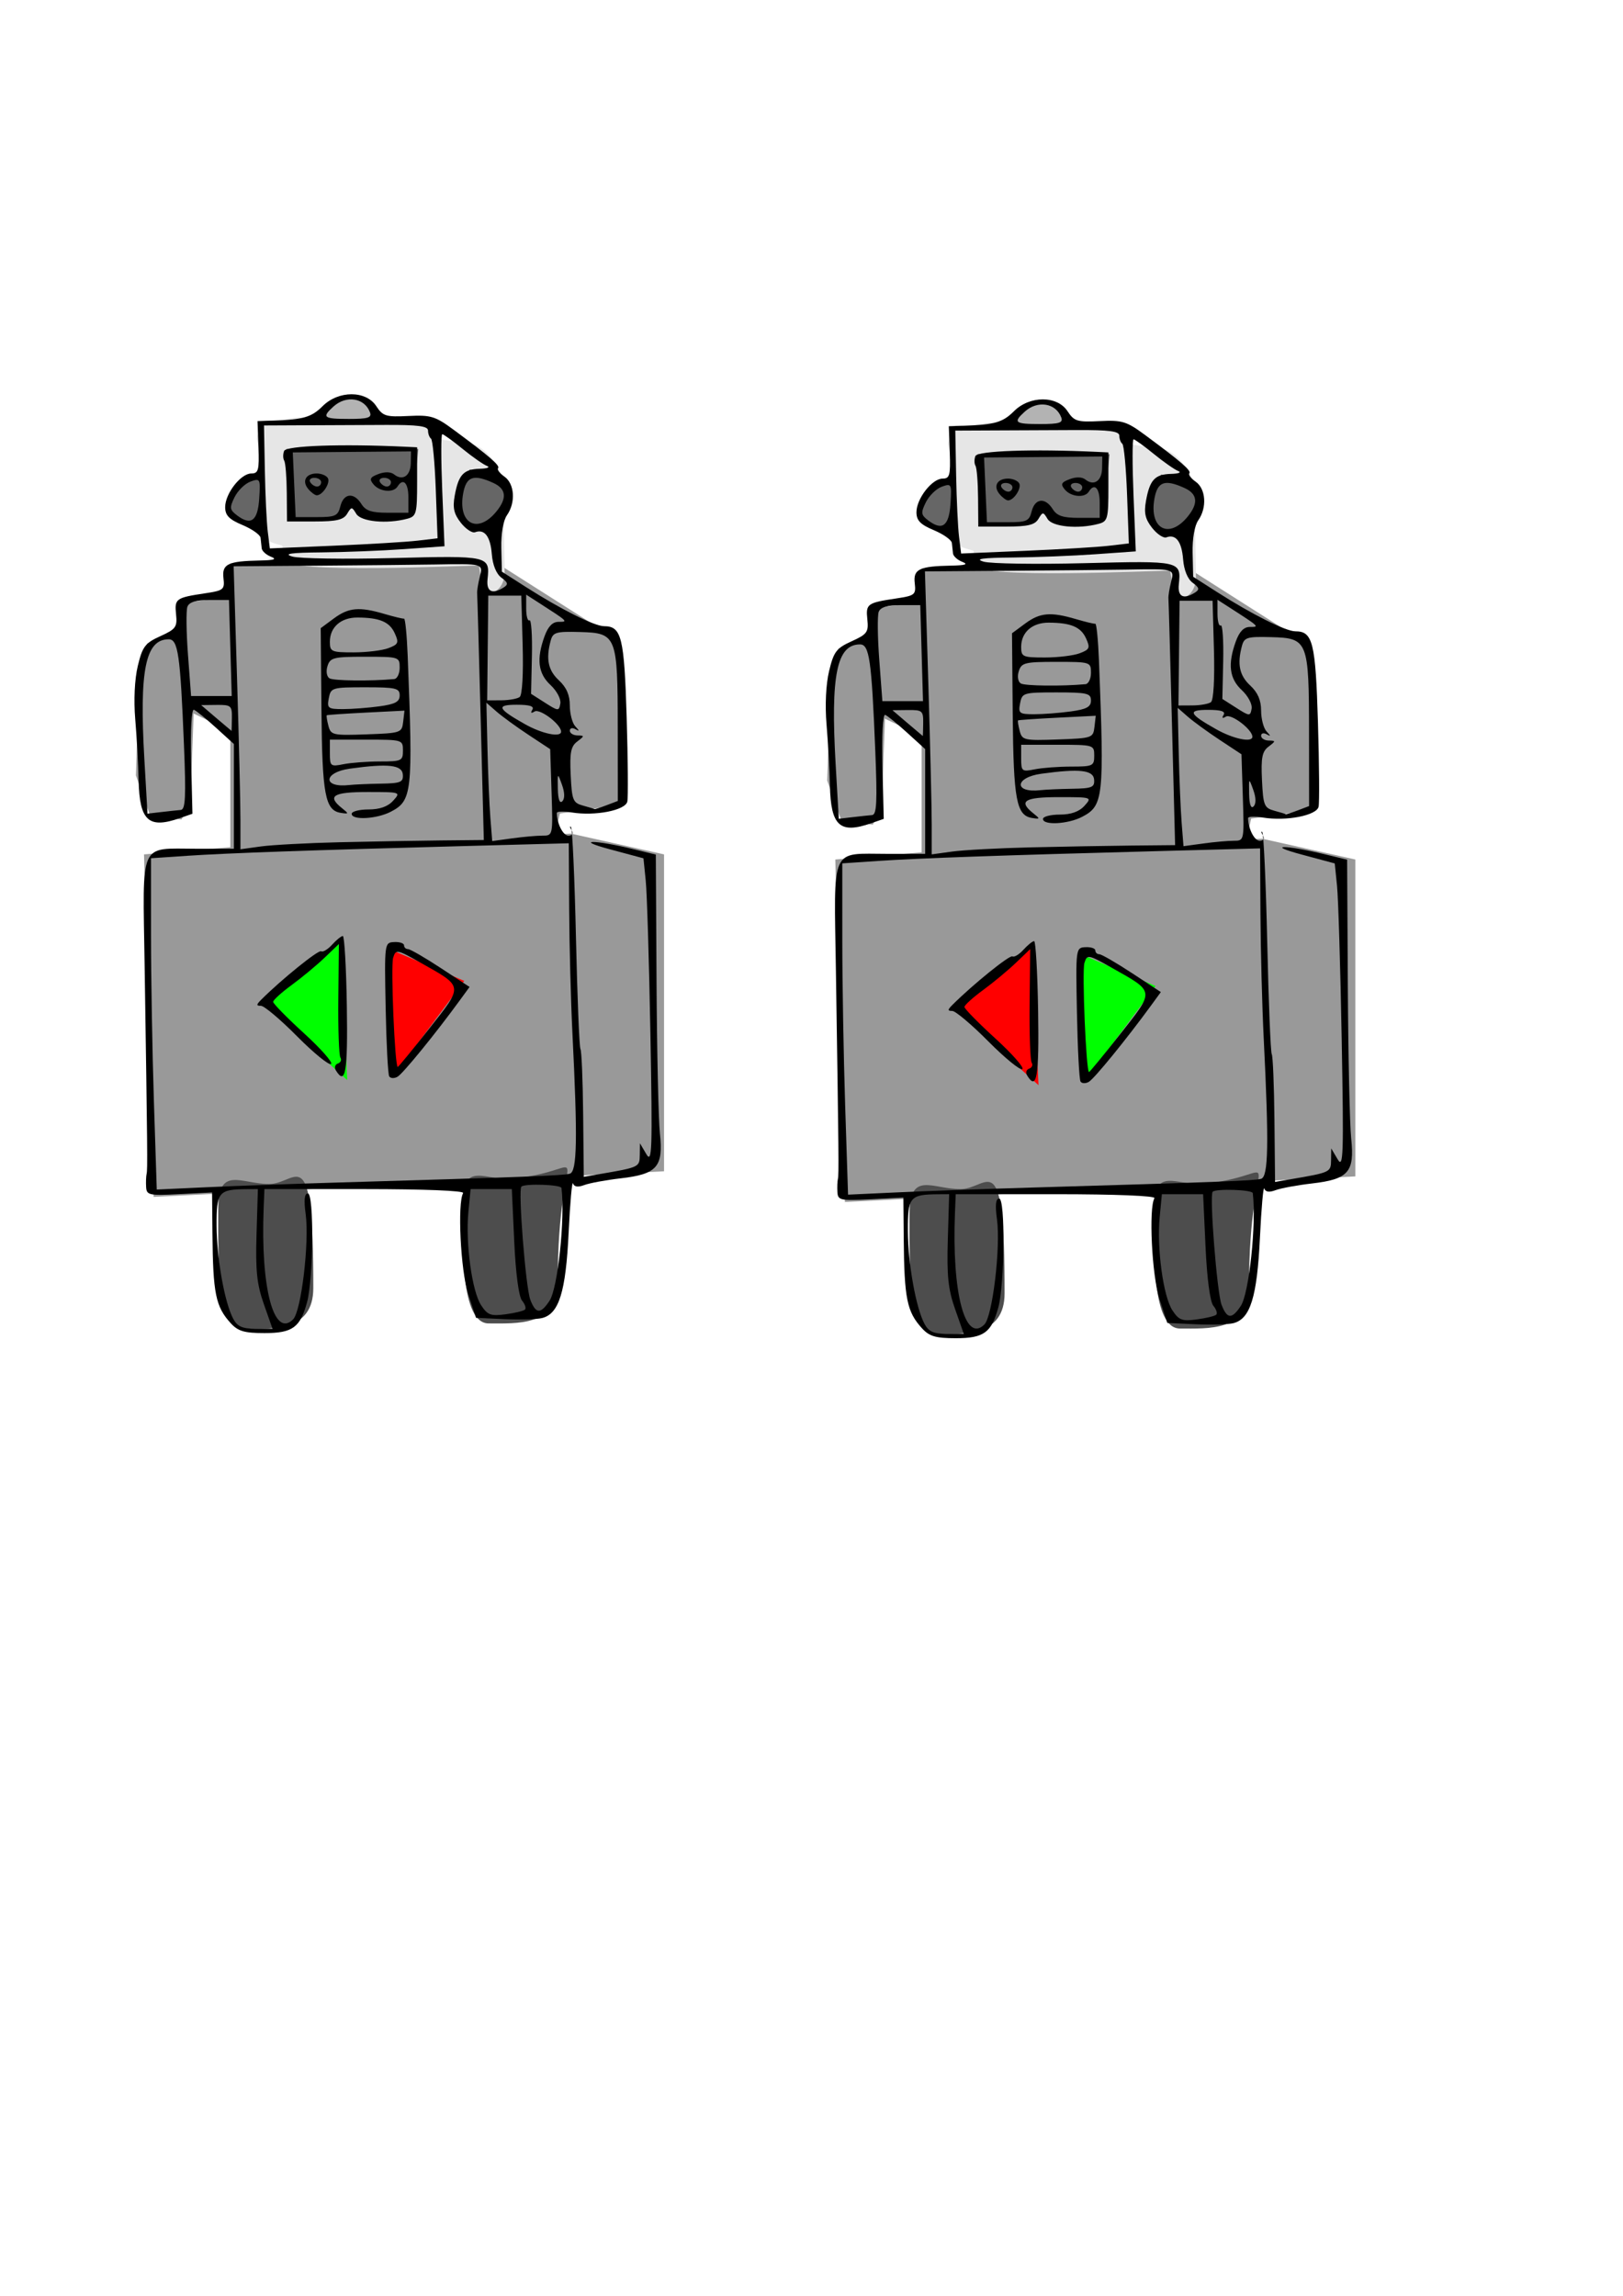 <?xml version="1.0" encoding="UTF-8" standalone="no"?>
<!-- Created with Inkscape (http://www.inkscape.org/) -->
<svg
   xmlns:dc="http://purl.org/dc/elements/1.1/"
   xmlns:cc="http://web.resource.org/cc/"
   xmlns:rdf="http://www.w3.org/1999/02/22-rdf-syntax-ns#"
   xmlns:svg="http://www.w3.org/2000/svg"
   xmlns="http://www.w3.org/2000/svg"
   xmlns:sodipodi="http://sodipodi.sourceforge.net/DTD/sodipodi-0.dtd"
   xmlns:inkscape="http://www.inkscape.org/namespaces/inkscape"
   width="210mm"
   height="297mm"
   id="svg2"
   sodipodi:version="0.32"
   inkscape:version="0.45.1"
   sodipodi:docbase="/home/rover/code/python/herobot/arte"
   sodipodi:docname="robot-4.svg"
   inkscape:output_extension="org.inkscape.output.svg.inkscape">
  <defs
     id="defs4" />
  <sodipodi:namedview
     id="base"
     pagecolor="#ffffff"
     bordercolor="#666666"
     borderopacity="1.0"
     inkscape:pageopacity="0.0"
     inkscape:pageshadow="2"
     inkscape:zoom="0.63897264"
     inkscape:cx="410.04629"
     inkscape:cy="600.71748"
     inkscape:document-units="px"
     inkscape:current-layer="layer1"
     inkscape:window-width="873"
     inkscape:window-height="706"
     inkscape:window-x="50"
     inkscape:window-y="0"
     showguides="true"
     inkscape:guide-bbox="true" />
  <g
     inkscape:label="Capa 1"
     inkscape:groupmode="layer"
     id="layer1">
    <path
       style="fill:#999999;fill-opacity:1;stroke:#999999;stroke-width:2;stroke-miterlimit:1;stroke-opacity:0"
       d="M 70.426,417.75 L 136.352,412.272 L 194.453,412.272 L 279.159,407.577 L 324.74,417.75 L 324.74,572.686 L 75.121,585.206 L 70.426,417.75 z "
       id="rect2532"
       sodipodi:nodetypes="cccccccc"
       inkscape:export-filename="/home/rover/code/python/herobot/arte/pre/robot-4-01.png"
       inkscape:export-xdpi="19.606489"
       inkscape:export-ydpi="19.606489" />
    <path
       style="fill:#999999;fill-opacity:1;stroke:#999999;stroke-width:2;stroke-miterlimit:1;stroke-opacity:0"
       d="M 71.949,314.612 L 96.202,308.353 L 93.072,392.846 L 88.77,400.67 L 73.514,399.105 L 66.473,379.155 L 67.255,355.294 L 68.82,332.997 L 71.949,314.612 z "
       id="rect2528"
       sodipodi:nodetypes="ccccccccc"
       inkscape:export-filename="/home/rover/code/python/herobot/arte/pre/robot-4-01.png"
       inkscape:export-xdpi="19.606489"
       inkscape:export-ydpi="19.606489" />
    <path
       style="fill:#999999;fill-opacity:1;stroke:#999999;stroke-width:2;stroke-miterlimit:1;stroke-opacity:0"
       d="M 91.517,294.557 L 129.06,289.577 L 122.144,361.999 L 86.814,345.123 L 91.517,294.557 z "
       id="rect2526"
       sodipodi:nodetypes="ccccc"
       inkscape:export-filename="/home/rover/code/python/herobot/arte/pre/robot-4-01.png"
       inkscape:export-xdpi="19.606489"
       inkscape:export-ydpi="19.606489" />
    <path
       style="fill:#999999;fill-opacity:1;stroke:#999999;stroke-width:2;stroke-miterlimit:1;stroke-opacity:0"
       d="M 112.631,275.495 L 243.282,275.495 L 297.667,310.07 L 304.318,320.778 L 304.709,393.305 L 273.8,397.754 L 271.453,408.071 L 243.282,412.013 L 112.631,415.534 L 112.631,275.495 z "
       id="rect2523"
       sodipodi:nodetypes="cccccccccc"
       inkscape:export-filename="/home/rover/code/python/herobot/arte/pre/robot-4-01.png"
       inkscape:export-xdpi="19.606489"
       inkscape:export-ydpi="19.606489" />
    <path
       style="fill:#e6e6e6;fill-opacity:1;stroke:#999999;stroke-width:2;stroke-miterlimit:1;stroke-opacity:0"
       d="M 146.623,204.141 L 229.631,217.049 C 236.544,217.049 246.021,229.264 246.021,236.177 L 246.803,279.285 C 246.803,286.198 243.194,290.589 236.281,290.589 L 234.246,276.507 C 227.333,276.507 139.622,280.722 139.622,273.809 L 125.54,214.662 C 125.54,207.75 139.711,204.141 146.623,204.141 z "
       id="path2521"
       sodipodi:nodetypes="ccccccccc"
       inkscape:export-filename="/home/rover/code/python/herobot/arte/pre/robot-4-01.png"
       inkscape:export-xdpi="19.606489"
       inkscape:export-ydpi="19.606489" />
    <path
       style="fill:#e6e6e6;fill-opacity:1;stroke:#999999;stroke-width:2;stroke-miterlimit:1;stroke-opacity:0"
       d="M 139.191,206.257 L 206.552,206.257 C 213.465,206.257 213.553,211.822 213.553,218.735 L 215.9,256.367 C 215.9,263.28 212.682,265.715 205.77,265.715 L 153.273,268.453 C 146.36,268.453 126.713,266.409 126.713,259.496 L 127.104,209.738 C 127.104,202.825 132.278,206.257 139.191,206.257 z "
       id="rect2504"
       sodipodi:nodetypes="ccccccccc"
       inkscape:export-filename="/home/rover/code/python/herobot/arte/pre/robot-4-01.png"
       inkscape:export-xdpi="19.606489"
       inkscape:export-ydpi="19.606489" />
    <path
       style="fill:#666666;fill-opacity:1;stroke:#999999;stroke-width:2;stroke-miterlimit:1;stroke-opacity:0"
       d="M 140.013,219.557 L 204.556,219.557 L 201.427,251.242 L 180.402,253.785 L 172.285,244.201 L 164.559,253.002 L 142.36,253.98 L 140.013,219.557 z "
       id="rect2507"
       sodipodi:nodetypes="cccccccc"
       inkscape:export-filename="/home/rover/code/python/herobot/arte/pre/robot-4-01.png"
       inkscape:export-xdpi="19.606489"
       inkscape:export-ydpi="19.606489" />
    <rect
       style="opacity:1;fill:#666666;fill-opacity:1;stroke:#999999;stroke-width:2;stroke-miterlimit:1;stroke-dasharray:none;stroke-opacity:0"
       id="rect2510"
       width="8.215"
       height="8.215"
       x="149.792"
       y="232.075"
       ry="3.912"
       inkscape:export-filename="/home/rover/code/python/herobot/arte/pre/robot-4-01.png"
       inkscape:export-xdpi="19.606489"
       inkscape:export-ydpi="19.606489" />
    <rect
       style="opacity:1;fill:#666666;fill-opacity:1;stroke:#999999;stroke-width:2;stroke-miterlimit:1;stroke-dasharray:none;stroke-opacity:0"
       id="rect2512"
       width="8.215"
       height="8.215"
       x="184.02"
       y="230.705"
       ry="3.912"
       inkscape:export-filename="/home/rover/code/python/herobot/arte/pre/robot-4-01.png"
       inkscape:export-xdpi="19.606489"
       inkscape:export-ydpi="19.606489" />
    <path
       style="fill:#b3b3b3;fill-opacity:1;stroke:#999999;stroke-width:2;stroke-miterlimit:1;stroke-opacity:0"
       d="M 162.701,195.304 L 179.521,194.522 L 185.78,207.04 L 154.095,206.648 L 162.701,195.304 z "
       id="rect2514"
       sodipodi:nodetypes="ccccc"
       inkscape:export-filename="/home/rover/code/python/herobot/arte/pre/robot-4-01.png"
       inkscape:export-xdpi="19.606489"
       inkscape:export-ydpi="19.606489" />
    <path
       style="fill:#666666;fill-opacity:1;stroke:#999999;stroke-width:2;stroke-miterlimit:1;stroke-opacity:0"
       d="M 110.896,249.499 L 115.348,237.149 L 128.842,231.092 L 128.96,261.316 L 110.896,249.499 z "
       id="path2517"
       sodipodi:nodetypes="ccccc"
       inkscape:export-filename="/home/rover/code/python/herobot/arte/pre/robot-4-01.png"
       inkscape:export-xdpi="19.606489"
       inkscape:export-ydpi="19.606489" />
    <path
       style="fill:#666666;fill-opacity:1;stroke:#999999;stroke-width:1.949;stroke-miterlimit:1;stroke-opacity:0"
       d="M 246.774,247.887 L 248.805,235.929 L 229.732,229.48 L 225.792,240.263 L 225.373,251.829 L 229.648,256.353 L 234.314,258.531 L 246.774,247.887 z "
       id="path2519"
       sodipodi:nodetypes="cccccccc"
       inkscape:export-filename="/home/rover/code/python/herobot/arte/pre/robot-4-01.png"
       inkscape:export-xdpi="19.606489"
       inkscape:export-ydpi="19.606489" />
    <path
       style="fill:#00ff00;fill-opacity:1;stroke:#999999;stroke-width:2;stroke-miterlimit:1;stroke-opacity:0"
       d="M 129.114,491.305 L 166.674,460.005 L 169.804,528.083 L 129.114,491.305 z "
       id="rect2535"
       sodipodi:nodetypes="cccc"
       inkscape:export-filename="/home/rover/code/python/herobot/arte/pre/robot-4-01.png"
       inkscape:export-xdpi="19.606489"
       inkscape:export-ydpi="19.606489" />
    <path
       style="fill:#ff0000;fill-opacity:1;stroke:#999999;stroke-width:2;stroke-miterlimit:1;stroke-opacity:0"
       d="M 227.031,479.599 L 193.233,524.945 L 190.309,463.986 L 227.031,479.599 z "
       id="path2538"
       sodipodi:nodetypes="cccc"
       inkscape:export-filename="/home/rover/code/python/herobot/arte/pre/robot-4-01.png"
       inkscape:export-xdpi="19.606489"
       inkscape:export-ydpi="19.606489" />
    <path
       style="fill:#4d4d4d;fill-opacity:1;stroke:#999999;stroke-width:2;stroke-miterlimit:1;stroke-opacity:0"
       d="M 153.212,629.819 C 153.212,651.199 133.204,649.738 119.459,649.738 C 105.715,649.738 106.733,612.467 106.733,591.087 C 106.733,569.707 117.888,578.914 131.632,578.914 C 145.377,578.914 153.212,555.321 153.212,629.819 z "
       id="path2540"
       sodipodi:nodetypes="csssc"
       inkscape:export-filename="/home/rover/code/python/herobot/arte/pre/robot-4-01.png"
       inkscape:export-xdpi="19.606489"
       inkscape:export-ydpi="19.606489" />
    <path
       style="fill:#4d4d4d;fill-opacity:1;stroke:#999999;stroke-width:2;stroke-miterlimit:1;stroke-opacity:0"
       d="M 272.736,627.156 C 272.736,648.536 252.728,647.075 238.984,647.075 C 225.24,647.075 226.258,609.804 226.258,588.424 C 226.258,567.044 237.49,577.712 251.157,576.251 C 292.567,571.824 272.736,552.658 272.736,627.156 z "
       id="path2543"
       sodipodi:nodetypes="csssc"
       inkscape:export-filename="/home/rover/code/python/herobot/arte/pre/robot-4-01.png"
       inkscape:export-xdpi="19.606489"
       inkscape:export-ydpi="19.606489" />
    <path
       style="fill:#000000"
       d="M 112.863,647.005 C 105.449,638.904 104.153,632.553 103.89,603.035 L 103.712,583.066 L 87.711,583.874 C 72.878,584.623 71.691,584.368 71.457,580.374 C 71.318,578.004 71.426,575.105 71.697,573.932 C 72.204,571.742 72.12,562.962 70.724,472.041 C 69.777,410.311 67.698,414.985 96.104,414.985 L 114.38,414.985 L 114.38,389.377 L 114.38,363.769 L 105.587,355.774 C 100.752,351.377 95.909,347.445 94.826,347.036 C 93.669,346.6 93.115,356.935 93.484,372.086 L 94.111,397.877 L 87.926,400.031 C 72.626,405.356 68.248,401.344 67.785,381.572 C 67.597,373.547 66.855,360.071 66.136,351.626 C 65.344,342.325 65.84,332.054 67.395,325.574 C 69.658,316.14 70.957,314.426 78.391,311.059 C 85.995,307.616 86.75,306.569 86.101,300.369 C 85.303,292.744 85.996,292.239 100.17,290.113 C 109.381,288.732 109.933,288.279 109.277,282.645 C 108.478,275.782 111.472,274.345 127.181,274.052 C 134.13,273.922 135.603,273.413 132.515,272.207 C 130.168,271.291 128.128,269.439 127.981,268.09 C 127.834,266.742 127.584,264.438 127.426,262.971 C 127.267,261.505 123.307,258.696 118.625,256.729 C 112.001,253.947 110.113,252 110.113,247.95 C 110.113,241.319 117.751,231.502 122.909,231.502 C 126.37,231.502 126.805,229.907 126.4,218.701 L 125.937,205.9 L 133.493,205.656 C 148.283,205.18 152.365,203.991 157.776,198.579 C 165.504,190.852 178.938,190.836 183.991,198.549 C 187.226,203.485 188.71,203.942 199.732,203.395 C 210.744,202.85 212.858,203.498 221.946,210.213 C 239.37,223.087 244.739,227.731 243.561,228.909 C 242.932,229.538 244.332,231.393 246.671,233.032 C 251.666,236.53 252.27,245.7 247.916,251.917 C 246.114,254.49 245.012,260.887 245.171,267.86 L 245.435,279.506 L 257.247,287.057 C 274.191,297.889 290.741,306.175 295.428,306.175 C 303.953,306.175 305.279,311.534 306.46,350.772 C 307.082,371.421 307.221,389.952 306.77,391.952 C 305.807,396.219 291.032,399.098 279.609,397.244 C 275.567,396.588 272.273,396.711 272.289,397.517 C 272.394,402.791 275.367,408.584 277.969,408.584 C 279.827,408.584 280.438,407.527 279.511,405.917 C 278.667,404.45 278.539,403.738 279.226,404.335 C 279.913,404.932 281.009,429.237 281.662,458.347 C 282.315,487.457 283.305,512.011 283.862,512.912 C 284.418,513.812 285.011,528.239 285.18,544.971 L 285.486,575.394 L 293.275,574.057 C 312.648,570.73 312.793,570.661 312.873,564.695 L 312.948,558.997 L 316.092,564.331 C 318.892,569.083 319.108,562.684 318.073,505.659 C 317.433,470.456 316.407,436.707 315.793,430.66 L 314.675,419.667 L 298.268,415.26 C 280.623,410.52 290.247,410.473 309.826,415.204 L 320.723,417.836 L 321.07,479.883 C 321.26,514.008 322.004,547.474 322.722,554.251 C 324.45,570.557 321.365,574.083 303.572,576.138 C 296.325,576.975 288.299,578.453 285.737,579.423 C 282.639,580.595 280.792,580.328 280.222,578.625 C 279.751,577.217 278.786,588.067 278.079,602.734 C 276.68,631.714 273.364,642.378 265.105,644.45 C 262.514,645.101 254.183,645.341 246.592,644.985 L 232.79,644.338 L 228.942,632.604 C 225.255,621.36 223.611,588.028 226.512,583.334 C 227.214,582.198 207.395,581.399 178.511,581.399 L 129.314,581.399 L 128.947,590.467 C 127.363,629.639 133.917,654.518 143.339,645.096 C 147.313,641.121 151.346,607.392 149.488,593.667 C 148.539,586.659 148.872,583.533 150.568,583.533 C 153.594,583.533 153.278,625.232 150.165,636.7 C 146.8,649.097 143.069,651.805 129.356,651.805 C 119.533,651.805 116.43,650.902 112.863,647.005 z M 129.022,637.618 C 125.61,627.912 124.915,621.264 125.45,603.477 L 126.114,581.39 L 120.78,581.424 C 106.876,581.512 105.839,582.755 105.921,599.25 C 106,615.479 109.849,636.98 114.086,644.871 C 116.08,648.585 118.542,649.672 124.961,649.672 L 133.258,649.672 L 129.022,637.618 z M 256.739,640.302 C 257.396,639.645 256.748,637.679 255.298,635.932 C 253.701,634.008 252.197,622.645 251.48,607.078 L 250.297,581.399 L 240.215,581.399 L 230.133,581.399 L 229.058,592.579 C 227.598,607.781 230.804,631.351 235.258,638.148 C 238.439,643.003 239.993,643.582 247.229,642.612 C 251.802,641.998 256.082,640.959 256.739,640.302 z M 268.764,635.956 C 272.799,629.798 276.393,595.797 274.587,580.866 C 274.384,579.189 256.586,578.582 254.971,580.198 C 253.322,581.846 257.078,629.541 259.321,635.44 C 262.005,642.5 264.391,642.631 268.764,635.956 z M 166.651,578.143 C 255.988,575.537 275.594,574.789 278.661,573.873 C 282.231,572.806 282.52,557.098 279.93,505.037 C 279.154,489.44 278.437,462.195 278.338,444.493 L 278.156,412.306 L 227.737,413.654 C 151.907,415.681 110.977,417.119 91.444,418.442 L 73.843,419.635 L 73.848,457.313 C 73.851,478.036 74.485,514.482 75.257,538.304 L 76.661,581.616 L 101.387,580.471 C 114.987,579.841 144.356,578.794 166.651,578.143 z M 190.338,526.281 C 189.714,525.272 188.93,510.139 188.595,492.651 C 187.988,460.981 188.005,460.854 192.787,460.613 C 195.427,460.48 197.587,461.2 197.587,462.213 C 197.587,463.227 198.458,464.056 199.522,464.056 C 200.587,464.056 207.797,468.22 215.545,473.31 L 229.632,482.564 L 224.81,489.17 C 212.688,505.782 197.003,525.009 194.369,526.488 C 192.775,527.382 190.961,527.289 190.338,526.281 z M 209.854,502.99 C 226.707,481.624 226.835,482.628 205.751,470.75 C 194.029,464.145 193.604,464.067 192.264,468.287 C 191.004,472.259 193.085,521.661 194.513,521.661 C 194.85,521.661 201.753,513.259 209.854,502.99 z M 164.266,523.387 C 163.402,521.989 163.831,520.467 165.22,520.004 C 166.608,519.541 167.166,518.226 166.458,517.082 C 165.751,515.937 165.297,502.98 165.449,488.287 L 165.726,461.573 L 158.721,468.274 C 154.868,471.959 147.636,477.961 142.649,481.611 C 137.662,485.261 133.581,488.967 133.581,489.847 C 133.581,490.726 140.385,497.656 148.702,505.246 C 157.018,512.836 162.946,519.587 161.875,520.249 C 160.805,520.911 153.306,514.778 145.212,506.622 C 137.118,498.465 129.201,491.791 127.619,491.791 C 125.266,491.791 125.289,491.245 127.745,488.789 C 137.629,478.905 155.712,464.296 157.044,465.119 C 157.907,465.652 160.331,464.191 162.429,461.872 C 164.528,459.553 166.88,457.655 167.656,457.655 C 168.432,457.655 169.312,473.016 169.612,491.791 C 170.127,524.078 168.959,530.981 164.266,523.387 z M 165.995,411.809 C 181.61,411.437 203.886,411.039 215.495,410.925 L 236.604,410.718 L 235.069,351.512 C 234.224,318.95 233.446,291.33 233.339,290.136 C 233.233,288.941 233.804,285.341 234.609,282.135 C 236.268,275.524 236.475,275.582 212.522,276.007 C 204.894,276.143 179.665,276.395 156.457,276.569 L 114.261,276.884 L 115.92,331.533 C 116.833,361.59 117.58,392.721 117.58,400.712 L 117.58,415.242 L 127.592,413.863 C 133.098,413.105 150.38,412.18 165.995,411.809 z M 171.985,397.917 C 171.985,396.743 175.676,395.783 180.188,395.783 C 185.682,395.783 189.667,394.374 192.253,391.516 C 196.083,387.284 195.98,387.249 179.783,387.249 C 162.906,387.249 159.795,389.188 167.184,395.1 C 170.69,397.905 170.661,398.048 166.704,397.45 C 158.998,396.283 157.561,388.666 157.193,347.012 L 156.841,307.132 L 163.26,302.387 C 170.511,297.025 175.699,296.561 187.986,300.175 C 192.68,301.555 197,302.59 197.587,302.474 C 198.174,302.359 198.98,310.585 199.378,320.754 C 201.997,387.611 201.575,391.478 191.061,396.915 C 184.163,400.482 171.985,401.122 171.985,397.917 z M 186.253,383.16 C 195.953,383.004 197.282,382.454 197,378.715 C 196.645,373.994 189.945,373.237 171.216,375.805 C 158.015,377.614 157.633,385.349 170.819,383.838 C 173.22,383.563 180.166,383.257 186.253,383.16 z M 185.853,372.314 C 196.378,372.314 197.054,371.993 197.054,366.98 C 197.054,361.716 196.822,361.647 179.185,361.647 L 161.317,361.647 L 161.317,368.314 C 161.317,374.643 161.655,374.914 167.984,373.648 C 171.651,372.914 179.692,372.314 185.853,372.314 z M 197.159,352.956 L 197.798,347.466 L 179.024,348.412 C 168.698,348.932 160.048,349.525 159.802,349.728 C 159.555,349.932 159.916,352.254 160.605,354.888 C 161.791,359.423 162.777,359.644 179.189,359.062 C 196.034,358.464 196.538,358.292 197.159,352.956 z M 185.555,345.355 C 193.305,344.293 195.453,343.135 195.453,340.021 C 195.453,336.477 193.622,336.044 178.634,336.044 C 162.387,336.044 161.78,336.226 160.795,341.378 C 159.855,346.295 160.396,346.712 167.716,346.712 C 172.083,346.712 180.111,346.101 185.555,345.355 z M 192.787,332.023 C 194.253,331.888 195.453,329.377 195.453,326.444 C 195.453,321.202 195.159,321.11 178.529,321.11 C 163.147,321.11 161.474,321.523 160.166,325.643 C 159.342,328.238 159.758,330.814 161.138,331.667 C 163.111,332.886 181.228,333.09 192.787,332.023 z M 189.962,316.903 C 194.824,315.054 195.158,314.262 193.041,309.616 C 190.498,304.034 185.629,301.984 174.804,301.937 C 166.724,301.903 161.317,306.656 161.317,313.795 C 161.317,318.646 162.057,318.976 172.913,318.976 C 179.29,318.976 186.962,318.043 189.962,316.903 z M 265.23,408.584 C 270.405,408.584 270.405,408.583 269.732,387.442 L 269.06,366.3 L 258.392,359.258 C 252.525,355.384 245.507,350.275 242.797,347.905 L 237.87,343.596 L 238.383,365.956 C 238.666,378.254 239.304,393.473 239.801,399.776 L 240.704,411.236 L 250.379,409.91 C 255.701,409.181 262.383,408.584 265.23,408.584 z M 88.41,396.021 C 90.689,395.83 90.993,389.629 89.964,364.314 C 88.167,320.062 87.088,312.576 82.507,312.576 C 71.138,312.576 68.083,327.598 70.595,371.151 L 72.134,397.83 L 78.856,397.045 C 82.552,396.613 86.852,396.153 88.41,396.021 z M 296.657,393.702 L 302.129,391.622 L 302.098,355.832 C 302.058,310.727 301.577,309.509 283.602,309.02 C 271.849,308.7 270.406,309.13 269.291,313.287 C 266.893,322.229 268.045,327.763 273.327,332.657 C 277.022,336.082 278.661,339.852 278.661,344.93 C 278.661,348.961 279.861,353.552 281.328,355.132 C 283.461,357.431 283.461,357.704 281.328,356.5 C 279.861,355.672 278.661,356.011 278.661,357.254 C 278.661,358.496 280.341,359.544 282.394,359.581 C 285.9,359.645 285.893,359.827 282.287,362.562 C 279.161,364.932 278.565,367.983 279.087,378.94 C 279.672,391.243 280.188,392.534 285.061,393.882 C 287.995,394.694 290.573,395.453 290.79,395.57 C 291.007,395.687 293.647,394.847 296.657,393.702 z M 274.826,383.702 C 272.671,377.721 272.646,377.746 272.801,385.727 C 272.9,390.824 273.705,393.058 274.982,391.781 C 276.26,390.503 276.202,387.521 274.826,383.702 z M 274.394,357.728 C 274.394,354.175 264.001,346.29 261.421,347.885 C 259.74,348.923 259.346,348.621 260.322,347.042 C 261.382,345.327 259.083,344.579 252.758,344.579 C 242.447,344.579 243.231,346.471 256.687,354.06 C 265.116,358.815 274.394,360.736 274.394,357.728 z M 113.407,350.979 C 113.486,345.04 112.947,344.585 105.935,344.665 L 98.378,344.752 L 105.765,351.066 C 109.828,354.538 113.19,357.38 113.237,357.38 C 113.284,357.38 113.36,354.499 113.407,350.979 z M 269.226,334.945 C 263.132,329.297 262.264,322.256 266.288,311.127 C 268.04,306.284 270.215,304.042 273.163,304.042 C 277.977,304.042 277.938,304.004 263.193,294.523 L 257.325,290.75 L 257.325,297.522 C 257.325,301.246 258.046,303.847 258.926,303.3 C 259.806,302.754 260.343,310.618 260.119,320.776 L 259.712,339.245 L 266.519,343.589 C 273.036,347.749 273.357,347.766 274.026,343.988 C 274.414,341.801 272.273,337.769 269.226,334.945 z M 254.125,340.812 C 255.4,339.876 255.99,329.581 255.592,315.243 L 254.926,291.241 L 246.854,291.241 L 238.783,291.241 L 238.514,316.843 L 238.245,342.445 L 245.118,342.412 C 248.899,342.394 252.952,341.674 254.125,340.812 z M 112.646,316.847 L 111.98,293.374 L 102.445,293.374 C 95.866,293.374 92.523,294.383 91.661,296.63 C 90.974,298.42 91.094,308.981 91.927,320.099 L 93.443,340.311 L 103.378,340.316 L 113.313,340.32 L 112.646,316.847 z M 246.342,287.214 C 248.657,285.747 248.434,284.807 245.208,282.446 C 242.71,280.619 240.935,276.277 240.515,270.972 C 239.828,262.275 236.977,258.531 232.335,260.23 C 230.911,260.751 227.776,258.671 225.367,255.609 C 221.978,251.3 221.299,248.305 222.366,242.371 C 224.216,232.089 226.724,229.4 234.651,229.2 C 238.321,229.107 239.884,228.478 238.124,227.802 C 236.364,227.126 230.984,223.361 226.17,219.437 C 221.355,215.512 216.907,212.3 216.284,212.3 C 215.661,212.3 215.652,224.628 216.263,239.696 L 217.374,267.091 L 197.552,268.498 C 186.65,269.272 168.516,269.988 157.256,270.089 C 142.206,270.224 138.412,270.76 142.937,272.115 C 146.323,273.128 168.548,273.461 192.327,272.855 C 239.24,271.658 239.623,271.744 238.418,283.239 C 237.783,289.291 240.731,290.769 246.342,287.214 z M 204.183,264.349 L 213.979,263.197 L 213.109,239.388 C 212.631,226.293 211.584,215.081 210.781,214.473 C 209.978,213.865 209.321,212.087 209.321,210.522 C 209.321,208.34 204.476,207.698 188.519,207.767 C 177.078,207.815 159.031,207.895 148.413,207.944 L 129.109,208.033 L 129.517,229.902 C 129.742,241.93 130.383,255.454 130.942,259.956 L 131.958,268.142 L 163.172,266.821 C 180.34,266.095 198.795,264.983 204.183,264.349 z M 140.246,241.026 C 140.187,233.357 139.62,226.243 138.987,225.217 C 138.353,224.192 138.328,222.066 138.932,220.494 C 139.925,217.905 167.027,216.958 198.12,218.424 L 203.987,218.701 L 203.987,235.52 C 203.987,251.159 203.651,252.43 199.187,253.626 C 189.193,256.304 176.537,255.093 174.224,251.237 C 172.091,247.681 171.878,247.681 169.745,251.237 C 167.988,254.167 164.584,254.971 153.929,254.971 L 140.353,254.971 L 140.246,241.026 z M 166.46,247.503 C 168.071,241.086 173.081,240.567 176.747,246.437 C 178.805,249.733 181.722,250.704 189.566,250.704 L 199.72,250.704 L 199.72,243.236 C 199.72,236.047 197.133,233.459 194.387,237.903 C 192.422,241.082 185.677,240.48 182.67,236.857 C 180.487,234.227 180.902,233.349 185.076,231.769 C 188.18,230.594 191.117,230.663 192.715,231.949 C 196.878,235.302 200.779,232.681 200.887,226.459 L 200.987,220.704 L 172.085,220.953 L 143.182,221.202 L 143.884,237.02 L 144.586,252.837 L 154.854,252.837 C 164.027,252.837 165.264,252.268 166.46,247.503 z M 150.727,239.063 C 147.529,235.209 149.583,231.502 154.917,231.502 C 157.125,231.502 159.551,232.504 160.308,233.729 C 161.723,236.018 157.793,242.17 154.917,242.17 C 154.03,242.17 152.145,240.771 150.727,239.063 z M 157.05,235.769 C 157.05,234.596 155.553,233.635 153.724,233.635 C 151.894,233.635 150.991,234.596 151.716,235.769 C 152.441,236.942 153.938,237.903 155.042,237.903 C 156.147,237.903 157.05,236.942 157.05,235.769 z M 191.186,235.769 C 191.186,234.596 189.69,233.635 187.86,233.635 C 186.031,233.635 185.127,234.596 185.853,235.769 C 186.578,236.942 188.075,237.903 189.179,237.903 C 190.283,237.903 191.186,236.942 191.186,235.769 z M 242.877,249.943 C 248.074,243.496 247.535,238.987 241.224,236.111 C 231.617,231.734 228.063,232.935 226.536,241.073 C 223.722,256.072 233.61,261.44 242.877,249.943 z M 126.763,243.776 C 127.389,234.048 127.237,233.751 122.496,235.474 C 119.792,236.456 116.293,239.876 114.721,243.073 C 112.189,248.221 112.311,249.229 115.788,251.891 C 122.734,257.208 126.057,254.751 126.763,243.776 z M 180.937,201.633 C 178.332,194.531 169.356,193.088 163.085,198.763 C 157.214,204.077 158.156,204.833 170.65,204.833 C 179.937,204.833 181.888,204.226 180.937,201.633 z "
       id="path3184"
       inkscape:export-filename="/home/rover/code/python/herobot/arte/pre/robot-4-01.png"
       inkscape:export-xdpi="19.606489"
       inkscape:export-ydpi="19.606489" />
    <path
       style="fill:#999999;fill-opacity:1;stroke:#999999;stroke-width:2;stroke-miterlimit:1;stroke-opacity:0"
       d="M 408.488,420.252 L 474.414,414.775 L 532.516,414.775 L 617.222,410.08 L 662.803,420.252 L 662.803,575.189 L 413.183,587.709 L 408.488,420.252 z "
       id="path2545"
       sodipodi:nodetypes="cccccccc"
       inkscape:export-filename="/home/rover/code/python/herobot/arte/pre/robot-4-02.png"
       inkscape:export-xdpi="19.606491"
       inkscape:export-ydpi="19.606491" />
    <path
       style="fill:#999999;fill-opacity:1;stroke:#999999;stroke-width:2;stroke-miterlimit:1;stroke-opacity:0"
       d="M 410.012,317.114 L 434.265,310.856 L 431.135,395.349 L 426.832,403.172 L 411.577,401.608 L 404.536,381.658 L 405.318,357.796 L 406.883,335.5 L 410.012,317.114 z "
       id="path2547"
       sodipodi:nodetypes="ccccccccc"
       inkscape:export-filename="/home/rover/code/python/herobot/arte/pre/robot-4-02.png"
       inkscape:export-xdpi="19.606491"
       inkscape:export-ydpi="19.606491" />
    <path
       style="fill:#999999;fill-opacity:1;stroke:#999999;stroke-width:2;stroke-miterlimit:1;stroke-opacity:0"
       d="M 429.58,297.059 L 467.123,292.079 L 460.207,364.502 L 424.876,347.626 L 429.58,297.059 z "
       id="path2549"
       sodipodi:nodetypes="ccccc"
       inkscape:export-filename="/home/rover/code/python/herobot/arte/pre/robot-4-02.png"
       inkscape:export-xdpi="19.606491"
       inkscape:export-ydpi="19.606491" />
    <path
       style="fill:#999999;fill-opacity:1;stroke:#999999;stroke-width:2;stroke-miterlimit:1;stroke-opacity:0"
       d="M 450.694,277.997 L 581.345,277.997 L 635.729,312.572 L 642.381,323.281 L 642.772,395.808 L 611.863,400.257 L 609.515,410.574 L 581.345,414.515 L 450.694,418.037 L 450.694,277.997 z "
       id="path2551"
       sodipodi:nodetypes="cccccccccc"
       inkscape:export-filename="/home/rover/code/python/herobot/arte/pre/robot-4-02.png"
       inkscape:export-xdpi="19.606491"
       inkscape:export-ydpi="19.606491" />
    <path
       style="fill:#e6e6e6;fill-opacity:1;stroke:#999999;stroke-width:2;stroke-miterlimit:1;stroke-opacity:0"
       d="M 484.686,206.643 L 567.694,219.552 C 574.607,219.552 584.083,231.767 584.083,238.679 L 584.866,281.788 C 584.866,288.701 581.257,293.092 574.344,293.092 L 572.308,279.01 C 565.396,279.01 477.685,283.224 477.685,276.312 L 463.602,217.165 C 463.602,210.252 477.773,206.643 484.686,206.643 z "
       id="path2553"
       sodipodi:nodetypes="ccccccccc"
       inkscape:export-filename="/home/rover/code/python/herobot/arte/pre/robot-4-02.png"
       inkscape:export-xdpi="19.606491"
       inkscape:export-ydpi="19.606491" />
    <path
       style="fill:#e6e6e6;fill-opacity:1;stroke:#999999;stroke-width:2;stroke-miterlimit:1;stroke-opacity:0"
       d="M 477.254,208.76 L 544.615,208.76 C 551.527,208.76 551.616,214.325 551.616,221.238 L 553.963,258.87 C 553.963,265.782 550.745,268.218 543.833,268.218 L 491.336,270.956 C 484.423,270.956 464.776,268.912 464.776,261.999 L 465.167,212.241 C 465.167,205.328 470.341,208.76 477.254,208.76 z "
       id="path2555"
       sodipodi:nodetypes="ccccccccc"
       inkscape:export-filename="/home/rover/code/python/herobot/arte/pre/robot-4-02.png"
       inkscape:export-xdpi="19.606491"
       inkscape:export-ydpi="19.606491" />
    <path
       style="fill:#666666;fill-opacity:1;stroke:#999999;stroke-width:2;stroke-miterlimit:1;stroke-opacity:0"
       d="M 478.076,222.06 L 542.619,222.06 L 539.49,253.745 L 518.464,256.287 L 510.347,246.704 L 502.622,255.505 L 480.423,256.483 L 478.076,222.06 z "
       id="path2557"
       sodipodi:nodetypes="cccccccc"
       inkscape:export-filename="/home/rover/code/python/herobot/arte/pre/robot-4-02.png"
       inkscape:export-xdpi="19.606491"
       inkscape:export-ydpi="19.606491" />
    <rect
       style="opacity:1;fill:#666666;fill-opacity:1;stroke:#999999;stroke-width:2;stroke-miterlimit:1;stroke-dasharray:none;stroke-opacity:0"
       id="rect2559"
       width="8.215"
       height="8.215"
       x="487.855"
       y="234.577"
       ry="3.912"
       inkscape:export-filename="/home/rover/code/python/herobot/arte/pre/robot-4-02.png"
       inkscape:export-xdpi="19.606491"
       inkscape:export-ydpi="19.606491" />
    <rect
       style="opacity:1;fill:#666666;fill-opacity:1;stroke:#999999;stroke-width:2;stroke-miterlimit:1;stroke-dasharray:none;stroke-opacity:0"
       id="rect2561"
       width="8.215"
       height="8.215"
       x="522.083"
       y="233.208"
       ry="3.912"
       inkscape:export-filename="/home/rover/code/python/herobot/arte/pre/robot-4-02.png"
       inkscape:export-xdpi="19.606491"
       inkscape:export-ydpi="19.606491" />
    <path
       style="fill:#b3b3b3;fill-opacity:1;stroke:#999999;stroke-width:2;stroke-miterlimit:1;stroke-opacity:0"
       d="M 500.764,197.807 L 517.584,197.025 L 523.843,209.542 L 492.158,209.151 L 500.764,197.807 z "
       id="path2563"
       sodipodi:nodetypes="ccccc"
       inkscape:export-filename="/home/rover/code/python/herobot/arte/pre/robot-4-02.png"
       inkscape:export-xdpi="19.606491"
       inkscape:export-ydpi="19.606491" />
    <path
       style="fill:#666666;fill-opacity:1;stroke:#999999;stroke-width:2;stroke-miterlimit:1;stroke-opacity:0"
       d="M 448.958,252.002 L 453.411,239.652 L 466.905,233.594 L 467.022,263.819 L 448.958,252.002 z "
       id="path2565"
       sodipodi:nodetypes="ccccc"
       inkscape:export-filename="/home/rover/code/python/herobot/arte/pre/robot-4-02.png"
       inkscape:export-xdpi="19.606491"
       inkscape:export-ydpi="19.606491" />
    <path
       style="fill:#666666;fill-opacity:1;stroke:#999999;stroke-width:1.949;stroke-miterlimit:1;stroke-opacity:0"
       d="M 584.837,250.39 L 586.867,238.431 L 567.794,231.983 L 563.855,242.766 L 563.436,254.331 L 567.711,258.856 L 572.377,261.033 L 584.837,250.39 z "
       id="path2567"
       sodipodi:nodetypes="cccccccc"
       inkscape:export-filename="/home/rover/code/python/herobot/arte/pre/robot-4-02.png"
       inkscape:export-xdpi="19.606491"
       inkscape:export-ydpi="19.606491" />
    <path
       style="fill:#ff0000;fill-opacity:1;stroke:#999999;stroke-width:2;stroke-miterlimit:1;stroke-opacity:0"
       d="M 467.176,493.808 L 504.737,462.508 L 507.867,530.586 L 467.176,493.808 z "
       id="path2569"
       sodipodi:nodetypes="cccc"
       inkscape:export-filename="/home/rover/code/python/herobot/arte/pre/robot-4-02.png"
       inkscape:export-xdpi="19.606491"
       inkscape:export-ydpi="19.606491" />
    <path
       style="fill:#00ff00;fill-opacity:1;stroke:#999999;stroke-width:2;stroke-miterlimit:1;stroke-opacity:0"
       d="M 565.094,482.101 L 531.296,527.448 L 528.372,466.489 L 565.094,482.101 z "
       id="path2571"
       sodipodi:nodetypes="cccc"
       inkscape:export-filename="/home/rover/code/python/herobot/arte/pre/robot-4-02.png"
       inkscape:export-xdpi="19.606491"
       inkscape:export-ydpi="19.606491" />
    <path
       style="fill:#4d4d4d;fill-opacity:1;stroke:#999999;stroke-width:2;stroke-miterlimit:1;stroke-opacity:0"
       d="M 491.274,632.322 C 491.274,653.702 471.266,652.241 457.522,652.241 C 443.778,652.241 444.796,614.97 444.796,593.59 C 444.796,572.21 455.951,581.417 469.695,581.417 C 483.439,581.417 491.274,557.823 491.274,632.322 z "
       id="path2573"
       sodipodi:nodetypes="csssc"
       inkscape:export-filename="/home/rover/code/python/herobot/arte/pre/robot-4-02.png"
       inkscape:export-xdpi="19.606491"
       inkscape:export-ydpi="19.606491" />
    <path
       style="fill:#4d4d4d;fill-opacity:1;stroke:#999999;stroke-width:2;stroke-miterlimit:1;stroke-opacity:0"
       d="M 610.799,629.659 C 610.799,651.039 590.791,649.578 577.047,649.578 C 563.302,649.578 564.32,612.307 564.32,590.927 C 564.32,569.546 575.553,580.214 589.22,578.754 C 630.63,574.327 610.799,555.16 610.799,629.659 z "
       id="path2575"
       sodipodi:nodetypes="csssc"
       inkscape:export-filename="/home/rover/code/python/herobot/arte/pre/robot-4-02.png"
       inkscape:export-xdpi="19.606491"
       inkscape:export-ydpi="19.606491" />
    <path
       style="fill:#000000"
       d="M 450.926,649.508 C 443.512,641.407 442.215,635.056 441.953,605.537 L 441.775,585.569 L 425.773,586.377 C 410.94,587.126 409.754,586.871 409.519,582.877 C 409.38,580.507 409.489,577.608 409.76,576.435 C 410.266,574.245 410.183,565.465 408.787,474.544 C 407.84,412.814 405.761,417.487 434.167,417.487 L 452.442,417.487 L 452.442,391.88 L 452.442,366.272 L 443.65,358.277 C 438.814,353.879 433.972,349.947 432.889,349.539 C 431.732,349.103 431.178,359.437 431.547,374.588 L 432.174,400.38 L 425.988,402.533 C 410.689,407.859 406.311,403.846 405.848,384.074 C 405.66,376.049 404.918,362.574 404.199,354.129 C 403.407,344.828 403.903,334.557 405.458,328.077 C 407.721,318.642 409.019,316.928 416.454,313.562 C 424.058,310.119 424.813,309.071 424.164,302.872 C 423.365,295.247 424.059,294.742 438.233,292.616 C 447.443,291.235 447.996,290.782 447.34,285.148 C 446.541,278.285 449.535,276.847 465.243,276.554 C 472.193,276.425 473.666,275.915 470.577,274.71 C 468.23,273.794 466.19,271.941 466.044,270.593 C 465.897,269.244 465.647,266.941 465.488,265.474 C 465.33,264.007 461.37,261.198 456.688,259.232 C 450.064,256.45 448.175,254.502 448.175,250.452 C 448.175,243.821 455.813,234.005 460.972,234.005 C 464.433,234.005 464.868,232.41 464.463,221.204 L 464,208.402 L 471.556,208.159 C 486.345,207.683 490.427,206.493 495.839,201.082 C 503.566,193.354 517.001,193.339 522.054,201.051 C 525.288,205.987 526.772,206.444 537.795,205.898 C 548.807,205.352 550.92,206.001 560.008,212.716 C 577.432,225.59 582.802,230.234 581.624,231.412 C 580.995,232.041 582.395,233.896 584.734,235.534 C 589.729,239.033 590.333,248.203 585.978,254.42 C 584.176,256.993 583.075,263.389 583.233,270.363 L 583.498,282.009 L 595.31,289.56 C 612.254,300.391 628.803,308.678 633.491,308.678 C 642.016,308.678 643.341,314.036 644.523,353.275 C 645.144,373.924 645.284,392.455 644.833,394.455 C 643.87,398.721 629.095,401.6 617.672,399.747 C 613.63,399.091 610.336,399.214 610.352,400.02 C 610.457,405.294 613.43,411.087 616.031,411.087 C 617.889,411.087 618.501,410.03 617.574,408.42 C 616.73,406.953 616.601,406.241 617.288,406.838 C 617.975,407.434 619.072,431.74 619.725,460.85 C 620.378,489.96 621.368,514.514 621.924,515.414 C 622.481,516.315 623.074,530.742 623.243,547.474 L 623.549,577.896 L 631.337,576.559 C 650.711,573.233 650.856,573.163 650.935,567.198 L 651.011,561.5 L 654.154,566.834 C 656.955,571.586 657.171,565.187 656.135,508.162 C 655.496,472.959 654.47,439.209 653.856,433.163 L 652.738,422.17 L 636.331,417.762 C 618.686,413.023 628.309,412.976 647.889,417.706 L 658.786,420.339 L 659.132,482.385 C 659.323,516.511 660.067,549.977 660.785,556.754 C 662.513,573.059 659.427,576.586 641.635,578.641 C 634.387,579.478 626.362,580.956 623.8,581.926 C 620.701,583.098 618.854,582.831 618.285,581.128 C 617.814,579.72 616.849,590.569 616.141,605.237 C 614.743,634.217 611.427,644.88 603.168,646.953 C 600.577,647.603 592.246,647.844 584.655,647.488 L 570.853,646.841 L 567.005,635.106 C 563.318,623.862 561.674,590.531 564.575,585.837 C 565.277,584.701 545.458,583.902 516.574,583.902 L 467.377,583.902 L 467.01,592.969 C 465.426,632.142 471.979,657.021 481.401,647.599 C 485.376,643.624 489.409,609.895 487.55,596.17 C 486.602,589.162 486.935,586.035 488.631,586.035 C 491.657,586.035 491.341,627.735 488.228,639.203 C 484.863,651.6 481.132,654.308 467.418,654.308 C 457.596,654.308 454.493,653.405 450.926,649.508 z M 467.085,640.121 C 463.673,630.414 462.977,623.766 463.512,605.98 L 464.177,583.893 L 458.843,583.927 C 444.938,584.014 443.902,585.257 443.983,601.752 C 444.063,617.982 447.911,639.483 452.149,647.374 C 454.142,651.088 456.605,652.175 463.024,652.175 L 471.321,652.175 L 467.085,640.121 z M 594.802,642.805 C 595.459,642.148 594.81,640.181 593.361,638.435 C 591.764,636.51 590.26,625.148 589.543,609.581 L 588.36,583.902 L 578.278,583.902 L 568.195,583.902 L 567.121,595.081 C 565.66,610.284 568.867,633.854 573.32,640.651 C 576.501,645.506 578.056,646.085 585.292,645.115 C 589.865,644.501 594.145,643.462 594.802,642.805 z M 606.827,638.459 C 610.862,632.301 614.456,598.299 612.65,583.369 C 612.447,581.691 594.649,581.085 593.034,582.701 C 591.385,584.349 595.14,632.043 597.383,637.943 C 600.068,645.003 602.453,645.133 606.827,638.459 z M 504.714,580.646 C 594.051,578.04 613.657,577.292 616.723,576.376 C 620.294,575.308 620.583,559.6 617.993,507.54 C 617.217,491.943 616.5,464.698 616.4,446.995 L 616.219,414.809 L 565.8,416.157 C 489.97,418.184 449.04,419.622 429.507,420.945 L 411.906,422.137 L 411.911,459.816 C 411.914,480.539 412.548,516.985 413.32,540.807 L 414.723,584.119 L 439.45,582.974 C 453.05,582.344 482.418,581.297 504.714,580.646 z M 528.4,528.783 C 527.777,527.775 526.993,512.642 526.658,495.154 C 526.051,463.484 526.068,463.357 530.849,463.116 C 533.489,462.983 535.65,463.703 535.65,464.716 C 535.65,465.729 536.521,466.558 537.585,466.558 C 538.649,466.558 545.859,470.723 553.607,475.812 L 567.695,485.066 L 562.873,491.673 C 550.75,508.285 535.066,527.512 532.432,528.99 C 530.838,529.885 529.024,529.792 528.4,528.783 z M 547.917,505.492 C 564.77,484.127 564.898,485.131 543.814,473.252 C 532.092,466.648 531.666,466.57 530.327,470.79 C 529.067,474.761 531.148,524.163 532.576,524.163 C 532.913,524.163 539.816,515.761 547.917,505.492 z M 502.328,525.889 C 501.465,524.492 501.894,522.97 503.282,522.507 C 504.671,522.044 505.228,520.729 504.521,519.585 C 503.814,518.44 503.359,505.482 503.512,490.79 L 503.789,464.076 L 496.784,470.777 C 492.931,474.462 485.699,480.464 480.712,484.114 C 475.724,487.764 471.644,491.47 471.644,492.349 C 471.644,493.229 478.448,500.158 486.764,507.748 C 495.081,515.339 501.009,522.09 499.938,522.752 C 498.867,523.413 491.369,517.281 483.275,509.124 C 475.181,500.968 467.264,494.294 465.682,494.294 C 463.328,494.294 463.351,493.748 465.808,491.292 C 475.691,481.408 493.775,466.798 495.107,467.621 C 495.97,468.155 498.393,466.694 500.492,464.375 C 502.591,462.055 504.943,460.158 505.719,460.158 C 506.495,460.158 507.375,475.519 507.674,494.294 C 508.19,526.581 507.022,533.484 502.328,525.889 z M 504.058,414.311 C 519.673,413.94 541.948,413.542 553.558,413.428 L 574.667,413.22 L 573.131,354.015 C 572.287,321.452 571.509,293.833 571.402,292.638 C 571.295,291.444 571.867,287.844 572.671,284.638 C 574.331,278.027 574.538,278.084 550.584,278.51 C 542.957,278.645 517.728,278.898 494.52,279.071 L 452.323,279.386 L 453.983,334.036 C 454.896,364.093 455.643,395.223 455.643,403.215 L 455.643,417.744 L 465.655,416.366 C 471.161,415.607 488.443,414.683 504.058,414.311 z M 510.047,400.419 C 510.047,399.246 513.739,398.286 518.251,398.286 C 523.745,398.286 527.73,396.876 530.316,394.019 C 534.146,389.787 534.042,389.752 517.845,389.752 C 500.969,389.752 497.858,391.69 505.247,397.602 C 508.753,400.408 508.724,400.551 504.767,399.952 C 497.061,398.786 495.624,391.168 495.256,349.515 L 494.903,309.635 L 501.322,304.889 C 508.574,299.528 513.762,299.064 526.049,302.677 C 530.743,304.058 535.063,305.093 535.65,304.977 C 536.236,304.861 537.042,313.087 537.441,323.257 C 540.06,390.114 539.638,393.98 529.124,399.417 C 522.225,402.985 510.047,403.624 510.047,400.419 z M 524.316,385.662 C 534.016,385.507 535.345,384.957 535.063,381.218 C 534.707,376.496 528.007,375.74 509.278,378.307 C 496.078,380.117 495.696,387.852 508.882,386.341 C 511.283,386.065 518.228,385.76 524.316,385.662 z M 523.915,374.817 C 534.441,374.817 535.116,374.495 535.116,369.483 C 535.116,364.218 534.885,364.149 517.248,364.149 L 499.38,364.149 L 499.38,370.817 C 499.38,377.146 499.718,377.416 506.047,376.15 C 509.714,375.417 517.755,374.817 523.915,374.817 z M 535.222,355.459 L 535.86,349.969 L 517.087,350.915 C 506.761,351.435 498.111,352.027 497.864,352.231 C 497.617,352.435 497.979,354.756 498.668,357.391 C 499.854,361.926 500.84,362.147 517.252,361.564 C 534.097,360.966 534.601,360.795 535.222,355.459 z M 523.618,347.858 C 531.368,346.796 533.516,345.638 533.516,342.524 C 533.516,338.98 531.685,338.547 516.697,338.547 C 500.45,338.547 499.843,338.729 498.858,343.881 C 497.918,348.798 498.459,349.215 505.778,349.215 C 510.146,349.215 518.173,348.604 523.618,347.858 z M 530.849,334.526 C 532.316,334.391 533.516,331.88 533.516,328.946 C 533.516,323.705 533.222,323.613 516.592,323.613 C 501.21,323.613 499.536,324.026 498.229,328.146 C 497.405,330.741 497.821,333.317 499.201,334.17 C 501.173,335.389 519.291,335.593 530.849,334.526 z M 528.025,319.405 C 532.887,317.557 533.221,316.765 531.104,312.119 C 528.56,306.536 523.692,304.486 512.867,304.44 C 504.787,304.405 499.38,309.159 499.38,316.298 C 499.38,321.148 500.12,321.479 510.975,321.479 C 517.353,321.479 525.025,320.546 528.025,319.405 z M 603.292,411.087 C 608.467,411.087 608.468,411.086 607.795,389.945 L 607.123,368.803 L 596.455,361.76 C 590.588,357.887 583.57,352.778 580.86,350.408 L 575.932,346.099 L 576.446,368.458 C 576.729,380.756 577.367,395.976 577.863,402.279 L 578.767,413.739 L 588.442,412.413 C 593.763,411.684 600.446,411.087 603.292,411.087 z M 426.473,398.524 C 428.752,398.332 429.056,392.132 428.027,366.816 C 426.229,322.565 425.15,315.078 420.57,315.078 C 409.201,315.078 406.146,330.1 408.658,373.653 L 410.197,400.333 L 416.918,399.548 C 420.615,399.116 424.915,398.655 426.473,398.524 z M 634.719,396.205 L 640.192,394.124 L 640.161,358.335 C 640.121,313.229 639.64,312.012 621.665,311.522 C 609.912,311.203 608.469,311.633 607.354,315.79 C 604.955,324.732 606.108,330.265 611.39,335.16 C 615.085,338.584 616.723,342.355 616.723,347.433 C 616.723,351.464 617.924,356.055 619.39,357.635 C 621.524,359.934 621.524,360.207 619.39,359.003 C 617.924,358.175 616.723,358.514 616.723,359.756 C 616.723,360.999 618.404,362.046 620.457,362.084 C 623.963,362.147 623.956,362.33 620.35,365.064 C 617.224,367.435 616.628,370.486 617.149,381.443 C 617.735,393.746 618.251,395.036 623.124,396.385 C 626.058,397.196 628.635,397.956 628.852,398.073 C 629.069,398.19 631.709,397.349 634.719,396.205 z M 612.889,386.205 C 610.734,380.224 610.709,380.249 610.864,388.23 C 610.962,393.327 611.768,395.561 613.045,394.283 C 614.323,393.006 614.265,390.024 612.889,386.205 z M 612.456,360.23 C 612.456,356.678 602.064,348.793 599.484,350.388 C 597.803,351.426 597.409,351.123 598.385,349.544 C 599.444,347.83 597.146,347.081 590.82,347.081 C 580.509,347.081 581.294,348.973 594.749,356.563 C 603.179,361.317 612.456,363.239 612.456,360.23 z M 451.47,353.482 C 451.549,347.543 451.01,347.087 443.998,347.168 L 436.441,347.255 L 443.828,353.568 C 447.89,357.041 451.253,359.882 451.3,359.882 C 451.347,359.882 451.423,357.002 451.47,353.482 z M 607.289,337.447 C 601.195,331.8 600.326,324.759 604.351,313.63 C 606.102,308.786 608.278,306.544 611.226,306.544 C 616.04,306.544 616.001,306.507 601.255,297.025 L 595.388,293.252 L 595.388,300.024 C 595.388,303.749 596.108,306.349 596.988,305.803 C 597.868,305.257 598.405,313.121 598.182,323.279 L 597.775,341.747 L 604.582,346.092 C 611.099,350.251 611.419,350.268 612.089,346.491 C 612.477,344.304 610.336,340.272 607.289,337.447 z M 592.188,343.315 C 593.463,342.378 594.053,332.084 593.655,317.745 L 592.989,293.743 L 584.917,293.743 L 576.846,293.743 L 576.577,319.345 L 576.307,344.948 L 583.181,344.915 C 586.961,344.897 591.015,344.177 592.188,343.315 z M 450.709,319.35 L 450.043,295.877 L 440.508,295.877 C 433.929,295.877 430.586,296.886 429.724,299.133 C 429.037,300.923 429.156,311.484 429.99,322.601 L 431.505,342.814 L 441.441,342.819 L 451.376,342.823 L 450.709,319.35 z M 584.405,289.717 C 586.72,288.249 586.497,287.309 583.271,284.949 C 580.773,283.121 578.997,278.779 578.578,273.475 C 577.891,264.778 575.04,261.034 570.398,262.733 C 568.974,263.254 565.838,261.174 563.429,258.112 C 560.041,253.803 559.362,250.808 560.429,244.874 C 562.278,234.592 564.787,231.903 572.714,231.703 C 576.384,231.61 577.947,230.981 576.187,230.305 C 574.426,229.629 569.047,225.864 564.232,221.939 C 559.418,218.014 554.969,214.803 554.347,214.803 C 553.724,214.803 553.715,227.131 554.326,242.198 L 555.437,269.594 L 535.615,271.001 C 524.712,271.775 506.579,272.491 495.318,272.591 C 480.268,272.726 476.475,273.263 481,274.618 C 484.386,275.631 506.611,275.964 530.39,275.358 C 577.303,274.161 577.686,274.247 576.481,285.741 C 575.846,291.793 578.794,293.272 584.405,289.717 z M 542.245,266.852 L 552.041,265.7 L 551.172,241.891 C 550.694,228.795 549.646,217.584 548.844,216.975 C 548.041,216.367 547.384,214.59 547.384,213.025 C 547.384,210.843 542.539,210.201 526.582,210.269 C 515.141,210.318 497.093,210.398 486.476,210.447 L 467.171,210.536 L 467.58,232.405 C 467.805,244.432 468.446,257.957 469.005,262.459 L 470.021,270.644 L 501.235,269.324 C 518.403,268.598 536.858,267.485 542.245,266.852 z M 478.309,243.529 C 478.25,235.859 477.683,228.745 477.049,227.72 C 476.416,226.695 476.391,224.569 476.995,222.996 C 477.988,220.408 505.09,219.46 536.183,220.927 L 542.05,221.204 L 542.05,238.023 C 542.05,253.662 541.713,254.932 537.25,256.129 C 527.256,258.807 514.6,257.596 512.287,253.74 C 510.154,250.184 509.941,250.184 507.808,253.74 C 506.05,256.67 502.646,257.473 491.992,257.473 L 478.416,257.473 L 478.309,243.529 z M 504.523,250.006 C 506.134,243.589 511.144,243.069 514.81,248.939 C 516.868,252.235 519.785,253.206 527.629,253.206 L 537.783,253.206 L 537.783,245.739 C 537.783,238.55 535.195,235.962 532.449,240.405 C 530.484,243.585 523.74,242.983 520.733,239.36 C 518.55,236.729 518.965,235.852 523.138,234.272 C 526.243,233.097 529.18,233.166 530.778,234.452 C 534.941,237.804 538.842,235.184 538.95,228.962 L 539.05,223.207 L 510.147,223.456 L 481.245,223.705 L 481.947,239.522 L 482.649,255.34 L 492.917,255.34 C 502.089,255.34 503.327,254.771 504.523,250.006 z M 488.79,241.565 C 485.591,237.712 487.645,234.005 492.979,234.005 C 495.188,234.005 497.614,235.007 498.371,236.232 C 499.786,238.521 495.856,244.672 492.979,244.672 C 492.093,244.672 490.208,243.274 488.79,241.565 z M 495.113,238.272 C 495.113,237.098 493.616,236.138 491.787,236.138 C 489.957,236.138 489.054,237.098 489.779,238.272 C 490.504,239.445 492.001,240.405 493.105,240.405 C 494.209,240.405 495.113,239.445 495.113,238.272 z M 529.249,238.272 C 529.249,237.098 527.752,236.138 525.923,236.138 C 524.094,236.138 523.19,237.098 523.915,238.272 C 524.641,239.445 526.137,240.405 527.241,240.405 C 528.346,240.405 529.249,239.445 529.249,238.272 z M 580.94,252.446 C 586.136,245.998 585.598,241.49 579.286,238.614 C 569.679,234.237 566.125,235.437 564.599,243.576 C 561.785,258.575 571.673,263.942 580.94,252.446 z M 464.826,246.279 C 465.452,236.551 465.299,236.254 460.559,237.976 C 457.855,238.959 454.356,242.378 452.784,245.576 C 450.251,250.724 450.373,251.732 453.85,254.394 C 460.796,259.711 464.12,257.254 464.826,246.279 z M 519,204.135 C 516.395,197.033 507.419,195.59 501.148,201.266 C 495.276,206.579 496.219,207.336 508.713,207.336 C 518,207.336 519.951,206.729 519,204.135 z "
       id="path2577"
       inkscape:export-filename="/home/rover/code/python/herobot/arte/pre/robot-4-02.png"
       inkscape:export-xdpi="19.606491"
       inkscape:export-ydpi="19.606491" />
  </g>
</svg>

